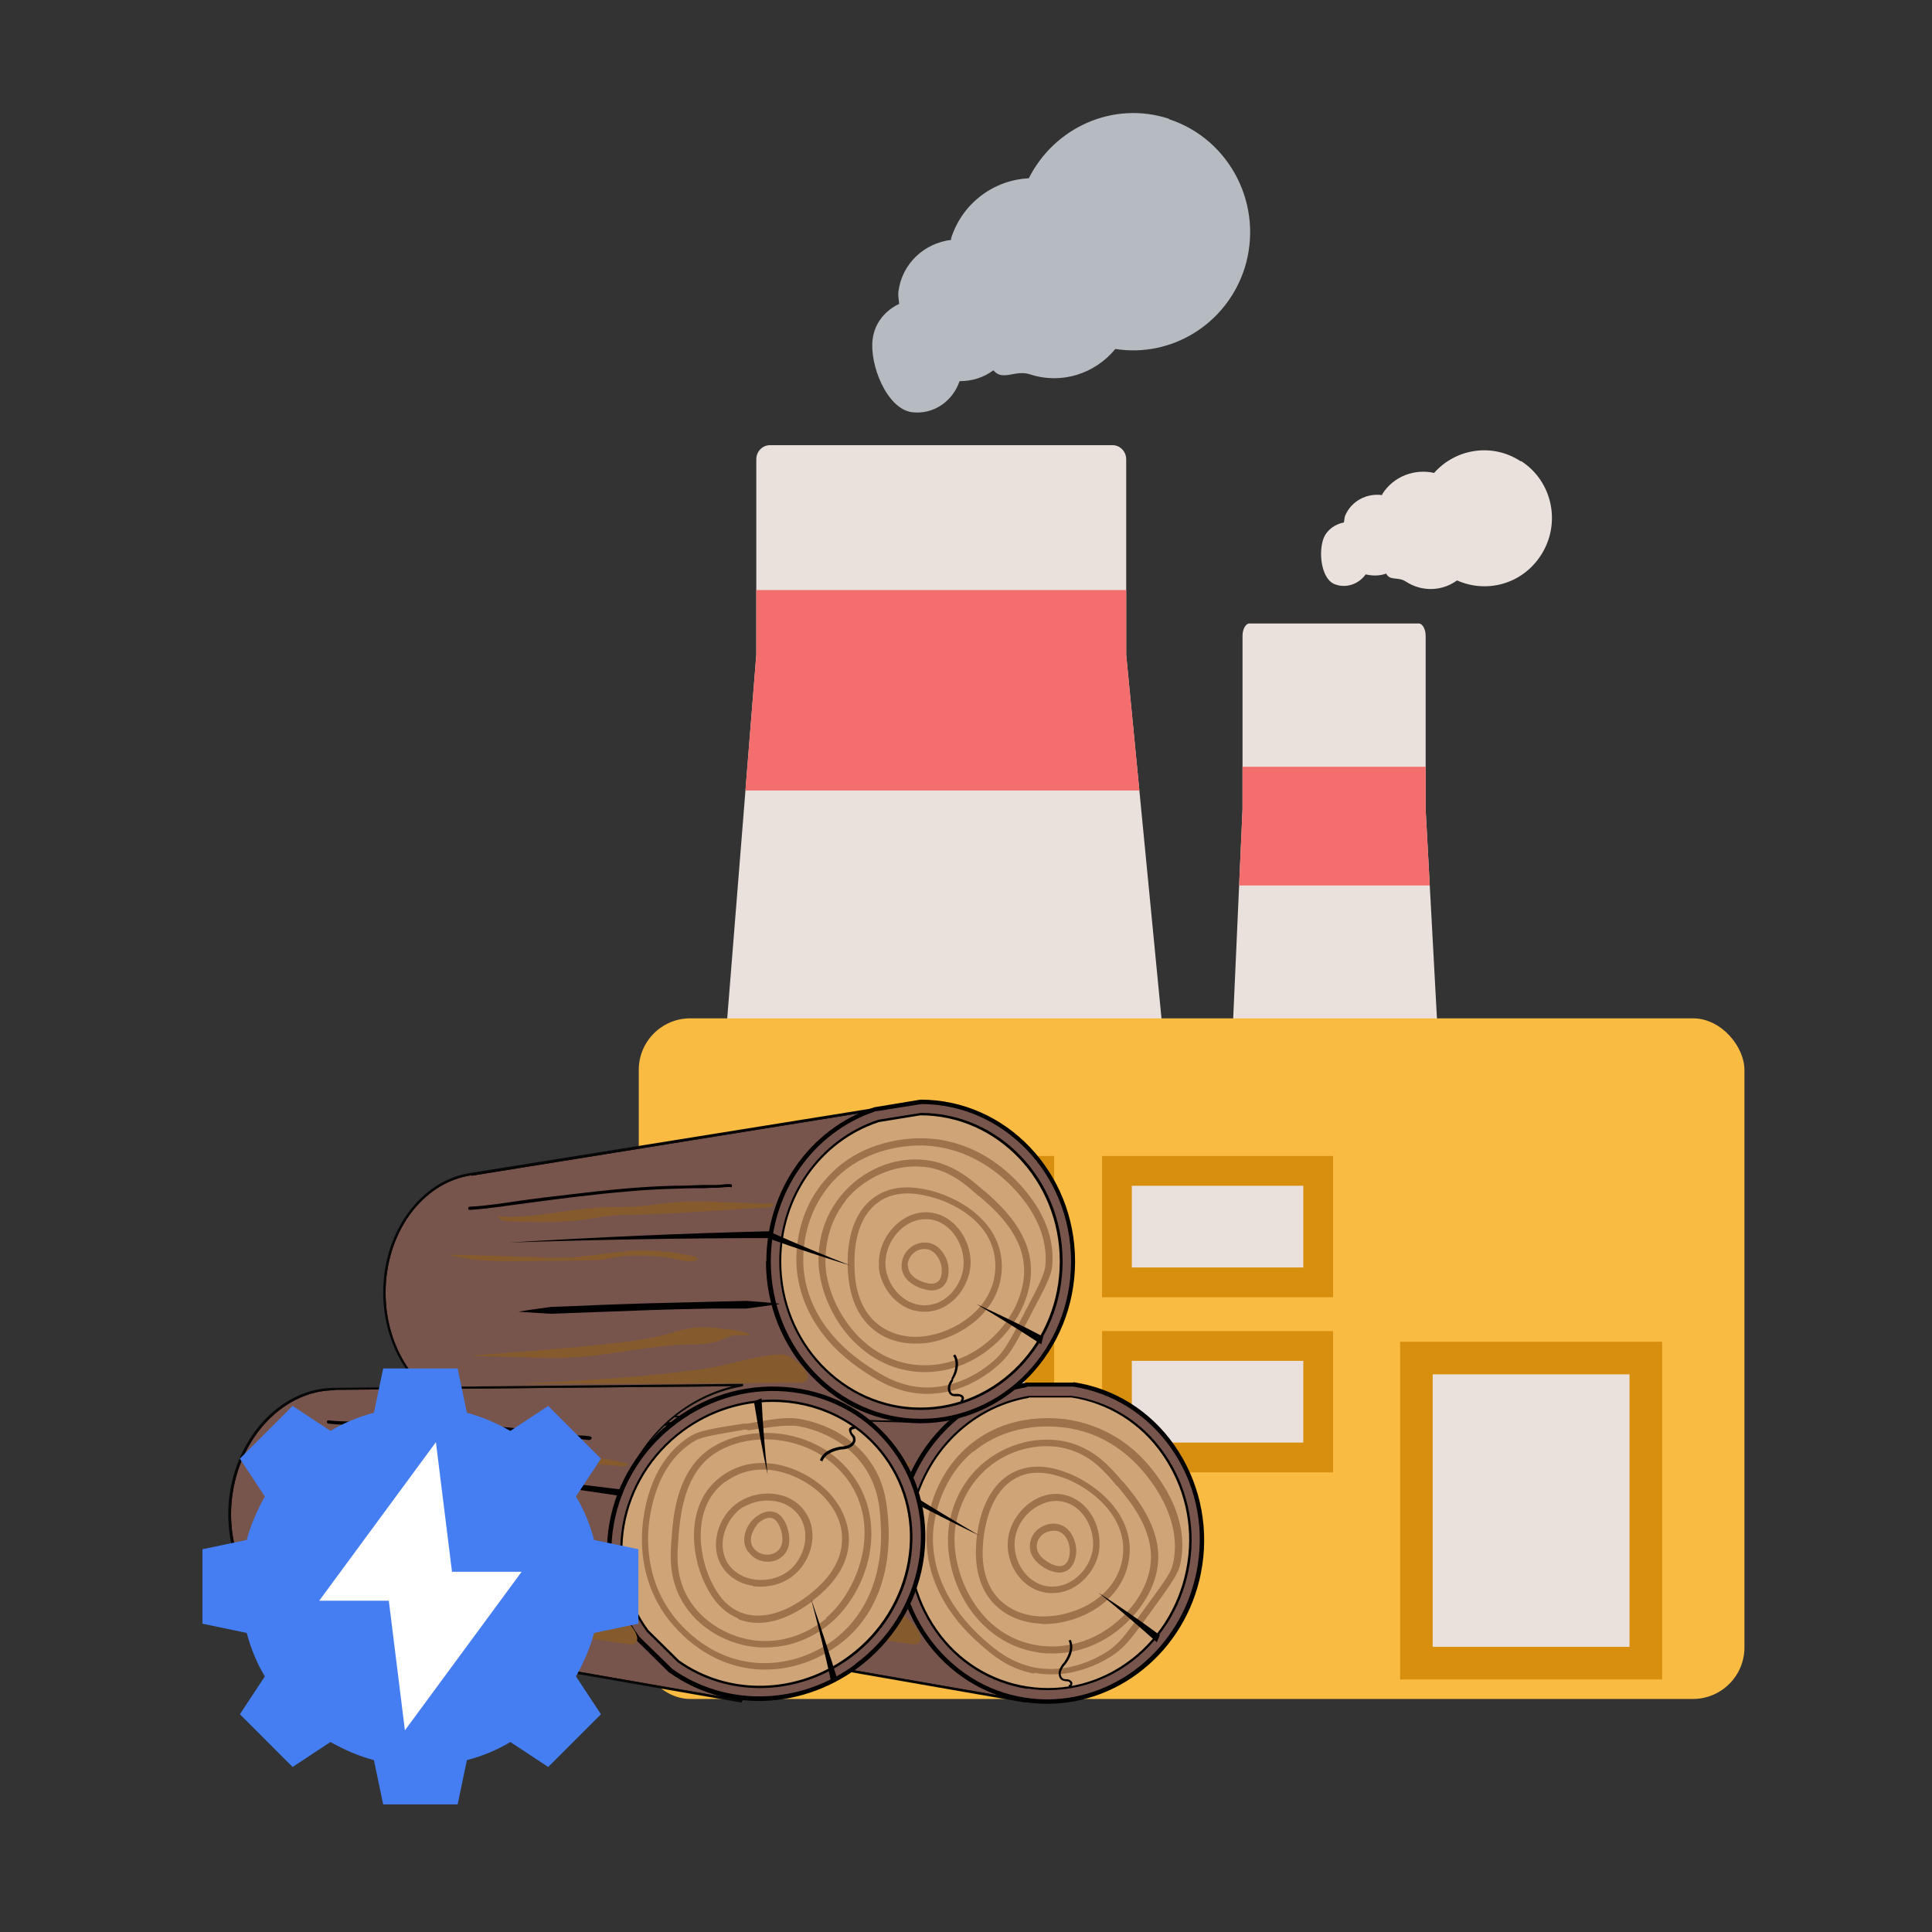 <?xml version="1.0" encoding="UTF-8"?>
<svg id="Layer_2" data-name="Layer 2" xmlns="http://www.w3.org/2000/svg" xmlns:xlink="http://www.w3.org/1999/xlink" viewBox="0 0 48 48">
  <rect x="0" y="0" width="48" height="48" fill="#333333" stroke="none"/>
  <defs>
    <style>
      .cls-1 {
        fill: #fff;
      }

      .cls-2 {
        fill: #cfa477;
      }

      .cls-3 {
        clip-path: url(#clippath-7);
      }

      .cls-3, .cls-4, .cls-5, .cls-6 {
        fill: #070707;
      }

      .cls-7 {
        clip-path: url(#clippath-2);
      }

      .cls-8 {
        clip-path: url(#clippath-6);
      }

      .cls-9 {
        fill: #9e724a;
      }

      .cls-10 {
        fill: #855a2d;
      }

      .cls-11 {
        clip-path: url(#clippath-1);
      }

      .cls-12 {
        clip-path: url(#clippath-4);
      }

      .cls-13 {
        fill: #77554c;
      }

      .cls-14 {
        fill: #f9bb41;
      }

      .cls-15 {
        fill: #b6bbc2;
      }

      .cls-16 {
        fill: #684842;
      }

      .cls-17 {
        clip-path: url(#clippath);
      }

      .cls-18 {
        stroke-width: .81px;
      }

      .cls-18, .cls-19 {
        stroke: #d88f0e;
        stroke-miterlimit: 10;
      }

      .cls-18, .cls-19, .cls-20 {
        fill: #eae1dc;
      }

      .cls-21 {
        fill: none;
      }

      .cls-19 {
        stroke-width: .74px;
      }

      .cls-22 {
        clip-path: url(#clippath-8);
      }

      .cls-4 {
        clip-path: url(#clippath-5);
      }

      .cls-6 {
        clip-path: url(#clippath-3);
      }

      .cls-23 {
        fill: #f46e6e;
      }

      .cls-24 {
        fill: #447ef2;
      }
    </style>
    <clipPath id="clippath">
      <rect class="cls-21" width="48" height="48"/>
    </clipPath>
    <clipPath id="clippath-1">
      <path class="cls-20" d="m27.98,16.27v-4.86c0-.19-.15-.35-.34-.35h-8.51c-.19,0-.34.16-.34.35v4.86l-1.92,24h13.44l-2.33-24Z"/>
    </clipPath>
    <clipPath id="clippath-2">
      <path class="cls-20" d="m35.42,20.11v-4.31c0-.17-.08-.31-.17-.31h-4.21c-.09,0-.17.14-.17.31v4.31l-.95,21.29h6.65l-1.15-21.29Z"/>
    </clipPath>
    <clipPath id="clippath-3">
      <path class="cls-13" d="m12.79,37.1c-.23,1.5.52,2.87,1.69,3.23v.02s10.99,1.91,10.99,1.91l.02-.03c-2.07-.31-3.48-2.32-3.15-4.48.26-1.75,1.59-3.07,3.18-3.34l-10.15.1h0c-1.23,0-2.35,1.09-2.57,2.59Z"/>
    </clipPath>
    <clipPath id="clippath-4">
      <path class="cls-6" d="m14.48,40.38h-.03s0-.03,0-.03c-1.19-.38-1.91-1.77-1.69-3.26h0c.23-1.49,1.34-2.61,2.6-2.61h0l10.15-.1v.06c-1.62.28-2.89,1.61-3.15,3.32-.16,1.04.08,2.08.67,2.92.59.84,1.46,1.39,2.45,1.54h.04s-.05.08-.05.08l-11.01-1.92Zm.89-5.84h0c-1.23,0-2.32,1.1-2.54,2.56h0c-.22,1.46.5,2.84,1.67,3.2h.02s0,.03,0,.03l10.45,1.82c-.79-.24-1.47-.74-1.96-1.44-.6-.85-.84-1.9-.68-2.96.25-1.63,1.41-2.93,2.93-3.31l-9.88.09Z"/>
    </clipPath>
    <clipPath id="clippath-5">
      <path class="cls-13" d="m9.55,32.12c0,1.51.94,2.76,2.16,2.94v.02s11.16.25,11.16.25v-.03c-2.08,0-3.77-1.77-3.77-3.96,0-1.77,1.11-3.27,2.64-3.78l-10.02,1.61h0c-1.22.18-2.16,1.43-2.16,2.94Z"/>
    </clipPath>
    <clipPath id="clippath-6">
      <path class="cls-4" d="m11.71,35.11h-.03v-.03c-1.23-.2-2.16-1.47-2.16-2.97,0-1.51.94-2.79,2.18-2.97l10.02-1.61v.05c-1.56.52-2.61,2.03-2.61,3.75,0,2.17,1.68,3.94,3.76,3.94h.04l-.04.08-11.17-.25Zm0-5.91c-1.22.18-2.13,1.43-2.13,2.92,0,1.48.92,2.73,2.13,2.92h.02v.02l10.61.24c-1.85-.27-3.27-1.94-3.27-3.95,0-1.65.95-3.11,2.4-3.71l-9.75,1.57Z"/>
    </clipPath>
    <clipPath id="clippath-7">
      <path class="cls-13" d="m5.75,37.1c-.23,1.5.52,2.87,1.69,3.23v.02s10.99,1.91,10.99,1.91l.02-.03c-2.07-.31-3.48-2.32-3.15-4.48.26-1.75,1.59-3.07,3.18-3.34l-10.15.1h0c-1.23,0-2.35,1.09-2.57,2.59Z"/>
    </clipPath>
    <clipPath id="clippath-8">
      <path class="cls-3" d="m7.43,40.38h-.03s0-.03,0-.03c-1.19-.38-1.91-1.77-1.69-3.26h0c.23-1.49,1.34-2.61,2.6-2.61h0l10.15-.1v.06c-1.62.28-2.89,1.61-3.15,3.32-.16,1.04.08,2.08.67,2.92.59.84,1.46,1.39,2.45,1.54h.04s-.05.08-.05.08l-11.01-1.92Zm.89-5.84h0c-1.23,0-2.32,1.1-2.54,2.56h0c-.22,1.46.5,2.84,1.67,3.2h.02s0,.03,0,.03l10.45,1.82c-.79-.24-1.47-.74-1.96-1.44-.6-.85-.84-1.9-.68-2.96.25-1.63,1.41-2.93,2.93-3.31l-9.88.09Z"/>
    </clipPath>
  </defs>
  <g id="Layer_1-2" data-name="Layer 1">
    <g class="cls-17">
      <g>
        <g>
          <g>
            <path class="cls-20" d="m27.98,16.27v-4.86c0-.19-.15-.35-.34-.35h-8.51c-.19,0-.34.16-.34.35v4.86l-1.92,24h13.44l-2.33-24Z"/>
            <g class="cls-11">
              <rect class="cls-23" x="18.01" y="14.66" width="11.72" height="4.98"/>
            </g>
          </g>
          <g>
            <path class="cls-20" d="m35.42,20.11v-4.31c0-.17-.08-.31-.17-.31h-4.21c-.09,0-.17.14-.17.31v4.31l-.95,21.29h6.65l-1.15-21.29Z"/>
            <g class="cls-7">
              <rect class="cls-23" x="30.48" y="19.05" width="5.8" height="2.95"/>
            </g>
          </g>
          <rect class="cls-14" x="15.87" y="25.3" width="27.47" height="16.91" rx="1.28" ry="1.28"/>
          <rect class="cls-18" x="35.19" y="33.74" width="5.7" height="7.58"/>
          <rect class="cls-19" x="20.82" y="29.09" width="5" height="2.77"/>
          <rect class="cls-19" x="27.75" y="29.09" width="5" height="2.77"/>
          <rect class="cls-19" x="27.75" y="33.44" width="5" height="2.77"/>
          <rect class="cls-19" x="20.82" y="33.44" width="5" height="2.77"/>
          <g>
            <g>
              <g>
                <path class="cls-13" d="m12.79,37.1c-.23,1.5.52,2.87,1.69,3.23v.02s10.99,1.91,10.99,1.91l.02-.03c-2.07-.31-3.48-2.32-3.15-4.48.26-1.75,1.59-3.07,3.18-3.34l-10.15.1h0c-1.23,0-2.35,1.09-2.57,2.59Z"/>
                <path class="cls-5" d="m14.48,40.38h-.03s0-.03,0-.03c-1.19-.38-1.91-1.77-1.69-3.26h0c.23-1.49,1.34-2.61,2.6-2.61h0l10.15-.1v.06c-1.62.28-2.89,1.61-3.15,3.32-.16,1.04.08,2.08.67,2.92.59.84,1.46,1.39,2.45,1.54h.04s-.05.08-.05.08l-11.01-1.92Zm.89-5.84h0c-1.23,0-2.32,1.1-2.54,2.56h0c-.22,1.46.5,2.84,1.67,3.2h.02s0,.03,0,.03l10.45,1.82c-.79-.24-1.47-.74-1.96-1.44-.6-.85-.84-1.9-.68-2.96.25-1.63,1.41-2.93,2.93-3.31l-9.88.09Z"/>
                <g class="cls-12">
                  <path class="cls-16" d="m13.2,37.89c.13.07.29.1.39.2.21.21.1.59.26.83.13.18.4.28.41.5.67-.05,1.36.08,1.97.39.19.1.38.22.59.29.36.13.76.1,1.13.16.62.09,1.21.4,1.84.44.67.04,1.33-.24,2.01-.21.25.01.49.06.73.11.44.09.91.2,1.24.52.37.36.48.91.82,1.29-.42.03-.85-.04-1.27-.1-2.2-.33-4.4-.67-6.6-1-.3-.05-.61-.09-.91-.16-.42-.1-.82-.25-1.25-.31-.15-.02-.3-.03-.43-.11-.11-.06-.2-.17-.29-.26-.3-.29-.73-.41-1.13-.53-.09-.02-.18-.05-.23-.12-.08-.1-.07-.23-.06-.36.07-.56.11-1.13.2-1.69.11-.7.29-.06.58.11Z"/>
                  <path d="m18.56,40.42c-.23-.03-.46-.09-.69-.14-1.01-.24-2.02-.48-3.03-.72-.08-.02-.19-.02-.22.05.35.24.77.33,1.18.42.79.17,1.57.33,2.36.5.46.1.91.19,1.38.22.39.02.77,0,1.16,0,.26,0,.79.15.99.02-.93-.5-2.12-.19-3.13-.33Z"/>
                  <path d="m22.64,35.45c.02-.11-.1-.18-.2-.22-.46-.16-.96-.2-1.45-.23-.98-.06-1.97-.09-2.96-.12-.13,0-.27,0-.4-.01-.5-.01-1-.03-1.49-.13.48.1.97.2,1.46.14.22-.03.43-.08.65-.1.2-.02.4-.01.6,0,.55.02,1.09.05,1.64.07.19,0,.39.02.58.02.66.03,1.32.06,1.96.2-.34.02-.67.04-1.01.06"/>
                  <path d="m17.6,35.82c-.25.03-.5.12-.75.15-.24.03-.47,0-.71-.04-.84-.13-1.69-.36-2.52-.22.61.16,1.26,0,1.88.09.49.08.95.32,1.45.33.38,0,.74-.12,1.11-.18.43-.07.83,0,1.25.07-.53-.12-1.17-.27-1.71-.2Z"/>
                </g>
              </g>
              <g>
                <path class="cls-13" d="m22.34,37.75c-.33,2.16,1.08,4.17,3.15,4.48s4.01-1.19,4.33-3.35-1.08-4.17-3.15-4.48h-1.16c-1.59.28-2.91,1.6-3.18,3.35Z"/>
                <path d="m25.48,42.29c-1.01-.15-1.91-.71-2.51-1.57-.6-.86-.85-1.92-.69-2.98.26-1.74,1.56-3.1,3.22-3.39h1.17s0-.01,0-.01h0c1.01.15,1.91.71,2.51,1.57.6.86.85,1.92.69,2.98-.3,2-1.97,3.44-3.85,3.44-.18,0-.37-.01-.55-.04Zm.04-7.83c-1.61.28-2.87,1.6-3.13,3.3h0c-.16,1.03.08,2.06.67,2.9.59.83,1.45,1.38,2.43,1.52.18.03.36.04.53.04,1.82,0,3.44-1.4,3.74-3.35.16-1.03-.08-2.06-.67-2.9-.59-.83-1.45-1.37-2.43-1.52h-1.15Z"/>
              </g>
              <g>
                <path class="cls-2" d="m22.63,37.8c-.3,2,1,3.85,2.91,4.14s3.7-1.1,4-3.1c.3-2-1-3.85-2.91-4.14h-1.07c-1.47.26-2.69,1.48-2.93,3.1Z"/>
                <path d="m25.53,41.96c-.93-.14-1.75-.65-2.3-1.44-.55-.79-.78-1.76-.63-2.73.24-1.6,1.43-2.85,2.96-3.11h1.07c.93.13,1.75.64,2.3,1.43.55.79.78,1.76.63,2.73-.15.97-.65,1.83-1.41,2.42-.62.48-1.36.73-2.11.73-.17,0-.34-.01-.51-.04Zm.03-7.23c-1.5.26-2.67,1.49-2.91,3.06h0c-.14.96.08,1.91.62,2.69.54.78,1.35,1.28,2.26,1.42.91.14,1.83-.1,2.58-.68.75-.58,1.24-1.43,1.39-2.39s-.08-1.91-.62-2.69c-.54-.78-1.35-1.28-2.26-1.42h-1.06Z"/>
              </g>
              <path class="cls-9" d="m25.69,41.58c-.65-.12-1.07-.49-1.35-.74-.94-.82-1.4-1.84-1.31-2.88.03-.38.21-1.34,1.05-2.05,1-.84,2.22-.69,2.57-.62.83.16,1.41.6,1.74.95.3.31,1.24,1.42.92,2.67-.06.23-.28.53-.7,1.11l-.05.07c-.37.51-.56.76-.77.93-.08.07-.76.58-1.66.58-.14,0-.28-.01-.43-.04Zm-1.5-5.53c-.8.67-.96,1.58-1,1.94h0c-.09.98.36,1.95,1.25,2.74.28.25.67.58,1.27.7,1.04.19,1.86-.43,1.95-.51.2-.16.38-.41.74-.9l.05-.07c.4-.55.63-.85.68-1.05.3-1.17-.6-2.22-.88-2.51-.32-.33-.86-.76-1.65-.9-.11-.02-.32-.05-.58-.05-.51,0-1.23.12-1.85.64Z"/>
              <path class="cls-9" d="m25.77,41.05c-.7-.11-1.3-.51-1.72-1.14-.36-.55-.54-1.24-.49-1.85h0c.02-.3.15-1.06.8-1.65.61-.55,1.46-.77,2.21-.57.64.18,1.02.61,1.32.97h.01c.31.37.95,1.13.87,2.02-.05.6-.42,1.21-.98,1.66-.49.39-1.06.59-1.64.59-.13,0-.25,0-.38-.03Zm-1.3-4.52c-.62.57-.73,1.32-.75,1.54h0c-.08,1.04.59,2.59,2.07,2.81.66.1,1.34-.09,1.89-.53.52-.41.87-.99.91-1.54.07-.83-.54-1.54-.83-1.89h-.01c-.3-.36-.64-.76-1.23-.92-.17-.05-.34-.07-.52-.07-.55,0-1.11.21-1.53.6Z"/>
              <path class="cls-9" d="m25.89,40.34c-.57-.02-.94-.25-1.14-.44-.41-.38-.57-.97-.48-1.73h.08s-.08,0-.08,0h0c.1-.83.46-1.41.99-1.63.51-.21,1-.04,1.2.03.73.26,1.76,1.05,1.59,2.17-.17,1.12-1.31,1.61-2.11,1.61-.02,0-.04,0-.06,0Zm-.56-3.66c-.48.2-.79.73-.89,1.5h-.08s.08,0,.08,0c-.03.27-.13,1.07.42,1.59.18.17.51.38,1.03.39.73.02,1.84-.42,2-1.46.15-1.02-.8-1.75-1.48-1.99-.12-.04-.35-.12-.62-.12-.15,0-.3.02-.46.09Z"/>
              <path class="cls-9" d="m25.99,39.57c-.64-.1-1-.74-.95-1.29h0c.03-.36.23-.7.53-.93.27-.2.58-.28.88-.21.27.06.51.24.67.5.18.29.24.66.17.98-.12.49-.57.96-1.14.96-.05,0-.1,0-.15-.01Zm-.32-2.08c-.27.2-.44.5-.46.81-.04.47.28,1.03.81,1.11.54.08,1-.36,1.11-.82.07-.28.01-.6-.15-.86-.14-.22-.34-.37-.56-.42-.06-.01-.12-.02-.18-.02-.19,0-.39.07-.57.2Z"/>
              <path class="cls-9" d="m26.06,39.01c-.05-.02-.53-.24-.47-.66h0c.02-.15.1-.29.23-.38.13-.09.28-.13.43-.11.35.05.48.42.49.65,0,.04,0,.4-.25.52-.06.03-.12.04-.17.04-.11,0-.21-.04-.26-.06Zm-.14-.9c-.09.07-.15.16-.16.27-.04.29.33.46.37.48.07.03.19.08.29.03.17-.08.16-.36.16-.37,0-.12-.07-.45-.35-.49-.02,0-.04,0-.06,0-.09,0-.17.03-.25.08Z"/>
              <path d="m22.5,37.01c-2.15-.27-4.3-.5-6.45-.7,2.15.25,4.29.54,6.43.86l.02-.16h0Z"/>
              <path d="m22.43,37.19c.63.33,1.26.65,1.9.96-.61-.36-1.22-.72-1.81-1.1l-.08.14h0Z"/>
              <path d="m28.81,40.62c-.5-.37-1.01-.72-1.52-1.05.49.39.97.8,1.45,1.23l.08-.18h0Z"/>
              <path d="m22.45,38.83c-.26-.07-.53-.13-.79-.19l-.8-.11c-.54-.07-1.07-.14-1.61-.2-.54-.06-1.07-.13-1.61-.19l-.81-.09c-.27,0-.54,0-.82,0,.27.06.53.11.8.17l.81.09c.54.06,1.07.12,1.61.19.54.06,1.07.13,1.61.2l.8.11c.27.01.54.02.81.03,0,0-.27,0,0,0Z"/>
              <path d="m21.68,35.78c-.1-.02-.21-.02-.32-.03s-.22-.02-.32-.04c-.21-.03-.41-.05-.62-.08-.42-.05-.83-.09-1.25-.12-.84-.06-1.69-.07-2.54-.09-.48-.01-.95,0-1.43-.05-.05,0-.05-.09,0-.08.42.04.84.03,1.26.04s.86.02,1.29.03c.86.03,1.71.07,2.56.17.23.03.46.06.69.09.12.02.24.03.37.04.11.01.23,0,.34.03.05.01.03.09-.02.08h0Z"/>
              <path d="m26.56,41.92s.03,0,.05-.02c.03-.03.04-.07.03-.1-.02-.04-.06-.07-.12-.08-.01,0-.02,0-.03,0-.03,0-.06,0-.08-.02-.05-.03-.07-.11-.05-.17.02-.06.05-.11.09-.16l.02-.02c.08-.1.25-.37.13-.61l-.05.02c.1.21-.05.45-.12.55l-.02.02c-.04.05-.08.11-.1.18-.02.08,0,.19.07.23.03.02.07.02.1.03.01,0,.02,0,.03,0,.03,0,.07.02.08.05,0,.01,0,.03-.01.04,0,0-.01,0-.02,0l-.02.05s.02,0,.03,0Z"/>
              <path class="cls-10" d="m22.59,36.34l-1.08-.2c-.45-.08-.9-.17-1.36-.19-.3-.02-.6-.01-.89-.04-.29-.03-.57-.08-.86-.11-.85-.09-1.72.03-2.56-.16.05.12.2.16.33.18.2.04.4.07.59.1.32.05.64.1.97.12.28.01.56,0,.84,0,.22.01.44.04.65.07.75.09,1.51.16,2.26.23.33.03.67.06,1,.09.07,0,.16,0,.17-.07-.07-.01-.14-.02-.2-.04"/>
              <path class="cls-10" d="m18.9,36.98c-.42-.03-.85-.02-1.28-.05-.37-.03-.73-.09-1.09-.16-.31-.06-.62-.11-.92-.17-.37-.07-.74-.13-1.11-.2.61.27,1.27.37,1.93.46.5.07,1,.14,1.5.21.13.02.26.04.4.04.1,0,.2-.01.29-.02.16,0,.32.02.49.04.27.04.54.08.8.17.19.06.52.24.71.13-.05-.09-.23-.12-.32-.16-.15-.05-.31-.1-.46-.14-.31-.08-.63-.13-.95-.16Z"/>
              <path class="cls-10" d="m20.96,39.23c-.24-.06-.48-.13-.73-.13-.23,0-.46.04-.69.07-.36.04-.72.04-1.09.03-1.27-.04-2.55-.14-3.82-.25.53.1,1.06.2,1.6.29.26.05.53.1.8.13,1.02.12,2.06,0,3.08.13.2.02.39.06.59.04.17-.02.34-.08.52-.09.14,0,.29.06.42.05-.2-.14-.45-.2-.68-.26Z"/>
              <path class="cls-10" d="m20.41,40.15c-1.6,0-3.2-.17-4.79-.34.92.14,1.84.28,2.75.42.62.09,1.24.18,1.86.27l.42.06c.67.1,1.35.19,2.02.29.03,0,.06,0,.09,0,.35-.09-.21-.73-.42-.76-.6-.09-1.32.07-1.94.06Z"/>
            </g>
            <g>
              <g>
                <path class="cls-13" d="m9.55,32.12c0,1.51.94,2.76,2.16,2.94v.02s11.16.25,11.16.25v-.03c-2.08,0-3.77-1.77-3.77-3.96,0-1.77,1.11-3.27,2.64-3.78l-10.02,1.61h0c-1.22.18-2.16,1.43-2.16,2.94Z"/>
                <path class="cls-5" d="m11.71,35.11h-.03v-.03c-1.23-.2-2.16-1.47-2.16-2.97,0-1.51.94-2.79,2.18-2.97l10.02-1.61v.05c-1.56.52-2.61,2.03-2.61,3.75,0,2.17,1.68,3.94,3.76,3.94h.04l-.04.08-11.17-.25Zm0-5.91c-1.22.18-2.13,1.43-2.13,2.92,0,1.48.92,2.73,2.13,2.92h.02v.02l10.61.24c-1.85-.27-3.27-1.94-3.27-3.95,0-1.65.95-3.11,2.4-3.71l-9.75,1.57Z"/>
                <g class="cls-8">
                  <path class="cls-16" d="m10.08,32.84c.14.05.3.05.42.14.24.17.18.56.38.78.15.16.44.22.48.44.66-.15,1.36-.12,2,.09.21.07.41.16.62.2.38.07.76-.01,1.15-.01.63,0,1.25.22,1.88.16.67-.06,1.28-.43,1.95-.5.24-.03.49-.01.74,0,.45.03.93.06,1.3.33.42.3.61.83,1,1.15-.42.09-.85.09-1.27.09-2.22,0-4.45,0-6.67,0-.31,0-.62,0-.92-.03-.43-.04-.85-.12-1.28-.12-.15,0-.3.01-.44-.04-.12-.05-.22-.14-.33-.21-.34-.24-.78-.3-1.2-.36-.09-.01-.18-.03-.25-.08-.09-.08-.1-.22-.11-.35-.02-.56-.06-1.13-.06-1.7,0-.71.27-.1.59.02Z"/>
                  <path d="m15.76,34.54c-.23,0-.47-.02-.7-.04-1.04-.09-2.07-.17-3.11-.26-.08,0-.19,0-.21.08.38.18.81.21,1.23.23.8.05,1.6.09,2.4.14.47.03.93.05,1.4.01.38-.04.76-.12,1.14-.18.25-.04.8.03.98-.13-.99-.35-2.13.13-3.14.14Z"/>
                  <path d="m19.05,29.02c0-.11-.12-.16-.23-.18-.48-.09-.98-.05-1.47,0-.98.09-1.96.21-2.94.33-.13.02-.27.03-.4.05-.5.06-.99.12-1.49.09.49.02.99.05,1.47-.08.21-.06.42-.15.63-.2.19-.05.39-.07.59-.09.54-.06,1.09-.12,1.63-.18.19-.02.38-.04.58-.06.65-.07,1.31-.14,1.97-.1-.33.07-.66.14-.99.21"/>
                  <path d="m14.12,30.13c-.25.07-.47.19-.72.26-.23.06-.47.07-.71.07-.85,0-1.72-.11-2.53.16.63.07,1.25-.19,1.88-.19.5,0,.99.17,1.48.1.37-.05.71-.23,1.07-.35.42-.13.82-.13,1.25-.12-.54-.04-1.2-.09-1.73.06Z"/>
                </g>
              </g>
              <g>
                <path class="cls-13" d="m19.1,31.34c0,2.19,1.69,3.96,3.78,3.96s3.78-1.77,3.78-3.96c0-2.19-1.69-3.96-3.78-3.96l-1.14.18c-1.53.51-2.64,2.01-2.64,3.78Z"/>
                <path d="m19.04,31.34c0-1.76,1.08-3.3,2.68-3.83l1.15-.19h0c2.12,0,3.84,1.8,3.84,4.02,0,2.22-1.72,4.02-3.84,4.02s-3.84-1.8-3.84-4.02Zm2.71-3.73c-1.55.52-2.6,2.01-2.6,3.73,0,2.16,1.67,3.91,3.73,3.91s3.73-1.75,3.73-3.91-1.67-3.91-3.72-3.91l-1.13.18Z"/>
              </g>
              <g>
                <path class="cls-2" d="m19.39,31.34c0,2.02,1.56,3.66,3.49,3.66s3.49-1.64,3.49-3.66-1.56-3.66-3.49-3.66l-1.05.17c-1.41.47-2.44,1.85-2.44,3.49Z"/>
                <path d="m19.36,31.34c0-1.62.99-3.03,2.46-3.52l1.06-.17c1.94,0,3.52,1.65,3.52,3.69,0,2.03-1.58,3.69-3.52,3.69s-3.52-1.65-3.52-3.69Zm2.47-3.46c-1.45.48-2.42,1.87-2.42,3.46,0,2,1.55,3.63,3.46,3.63s3.46-1.63,3.46-3.63-1.55-3.63-3.46-3.63l-1.05.17Z"/>
              </g>
              <path class="cls-9" d="m22.97,34.63c-.66-.02-1.14-.32-1.45-.52-1.05-.67-1.66-1.61-1.73-2.65h0c-.02-.38,0-1.35.74-2.18.86-.98,2.09-1.01,2.44-1,.85.03,1.48.39,1.86.68.34.26,1.44,1.22,1.31,2.5-.02.24-.19.56-.53,1.2l-.04.08c-.29.56-.44.84-.63,1.04-.08.09-.82.85-1.9.85-.03,0-.05,0-.08,0Zm-2.31-5.24c-.69.78-.72,1.7-.7,2.06.06.98.64,1.87,1.65,2.52.31.2.75.48,1.36.5,1.06.03,1.78-.71,1.85-.79.17-.19.32-.46.6-1l.04-.08c.32-.6.49-.94.51-1.14.12-1.2-.92-2.11-1.25-2.35-.3-.23-.92-.62-1.77-.65-.03,0-.06,0-.09,0-.42,0-1.47.09-2.22.95Z"/>
              <path class="cls-9" d="m21.11,33.22c-.44-.49-.72-1.15-.77-1.76-.02-.3-.01-1.07.55-1.75.52-.64,1.33-.98,2.1-.89.66.08,1.1.45,1.45.76h.01c.36.32,1.11.97,1.16,1.87.04.6-.23,1.26-.72,1.78-.52.55-1.2.86-1.91.86s-1.37-.31-1.87-.87Zm-.09-3.4c-.53.65-.52,1.41-.51,1.63h-.08s.08,0,.08,0c.07,1.04.97,2.47,2.47,2.47.67,0,1.31-.29,1.79-.8.46-.49.71-1.11.67-1.66-.05-.83-.77-1.45-1.11-1.74h-.01c-.35-.31-.74-.66-1.36-.73-.07,0-.15-.01-.22-.01-.64,0-1.3.32-1.73.84Z"/>
              <path class="cls-9" d="m21.79,33.1c-.46-.32-.71-.87-.73-1.64h.08s-.08,0-.08,0c-.02-.84.24-1.46.73-1.76.47-.29.98-.19,1.2-.15.76.15,1.9.77,1.9,1.91,0,1.16-1.11,1.82-1.9,1.91-.09.01-.17.01-.25.01-.44,0-.75-.14-.95-.28Zm.09-3.27c-.44.27-.67.84-.65,1.62h0c0,.27.03,1.08.66,1.51.21.14.56.3,1.08.24.73-.09,1.76-.69,1.76-1.75s-1.05-1.61-1.76-1.75c-.09-.02-.24-.05-.42-.05-.2,0-.44.04-.66.17Zm-.82,1.62h.08s-.08,0-.08,0c0,0,0,0,0,0Z"/>
              <path class="cls-9" d="m21.84,31.46h0c-.03-.36.12-.73.39-1,.24-.24.54-.36.84-.34.28.02.54.16.73.39.22.26.34.62.31.95-.05.54-.49,1.13-1.14,1.13h0c-.65,0-1.1-.59-1.14-1.13Zm.5-.88c-.23.23-.36.56-.34.87.03.47.43.98.97.98h0c.55,0,.93-.51.97-.98.02-.29-.08-.6-.27-.83-.17-.2-.39-.32-.62-.33-.02,0-.04,0-.06,0-.23,0-.46.1-.65.29Z"/>
              <path class="cls-9" d="m22.96,32.03c-.06-.01-.56-.16-.56-.58,0-.32.26-.58.58-.58.35,0,.54.34.58.57,0,.04.06.39-.17.55-.08.05-.16.07-.24.07-.08,0-.15-.02-.19-.03Zm-.4-.58c0,.3.39.41.44.42.07.02.2.05.29-.02.15-.1.1-.39.1-.39-.02-.12-.14-.43-.42-.43-.23,0-.42.19-.42.42Z"/>
              <path d="m19.14,30.59c-2.16.05-4.32.15-6.48.28,2.16-.07,4.32-.11,6.48-.11v-.17h0Z"/>
              <path d="m19.1,30.77c.67.24,1.34.46,2.02.67-.66-.26-1.31-.53-1.96-.82l-.06.15h0Z"/>
              <path d="m25.92,33.21c-.55-.29-1.11-.56-1.66-.81.54.32,1.08.65,1.61,1l.05-.19h0Z"/>
              <path d="m19.36,32.39c-.27-.03-.54-.05-.81-.07l-.81.02c-.54.01-1.08.03-1.62.04-.54.02-1.08.03-1.62.06l-.81.03c-.27.04-.54.07-.81.12.27.02.54.03.81.05l.81-.03c.54-.02,1.08-.04,1.62-.06s1.08-.03,1.62-.04h.81c.27-.04.54-.07.81-.11,0,0-.27.04,0,0Z"/>
              <path d="m18.15,29.49c-.1,0-.2.01-.3.02-.11,0-.22,0-.33.01-.21,0-.42,0-.63.01-.43.01-.85.03-1.28.07-.84.07-1.69.18-2.52.29-.47.06-.94.14-1.42.17-.05,0-.05-.08,0-.08.42-.02.84-.09,1.26-.15s.85-.11,1.28-.16c.84-.1,1.68-.19,2.53-.21.24,0,.47-.01.71-.02.12,0,.24,0,.35,0s.24-.03.35-.02c.05,0,.05.09,0,.08h0Z"/>
              <path d="m23.88,34.83s.04,0,.05-.03c.02-.03.03-.07.01-.1-.02-.04-.07-.06-.14-.07-.01,0-.02,0-.03,0-.03,0-.06,0-.09,0-.06-.02-.08-.1-.07-.16,0-.06.04-.11.07-.17v-.03c.08-.11.2-.4.05-.62l-.05.03c.13.19.02.46-.04.56v.03c-.05.06-.08.12-.09.19-.01.08.02.19.11.22.04.01.07.01.11.01.01,0,.02,0,.03,0,.03,0,.07,0,.09.04,0,.01,0,.03,0,.04,0,0,0,0-.01,0l-.02.05s.01,0,.02,0Z"/>
              <path class="cls-10" d="m19.13,29.91l-1.1-.04c-.46-.02-.92-.03-1.37.01-.3.03-.59.08-.89.1-.29.02-.58,0-.86.02-.85.04-1.7.29-2.55.22.07.11.22.13.36.13.2,0,.4,0,.6.01.32,0,.65,0,.97-.03.28-.03.55-.09.83-.12.22-.02.44-.03.66-.03.76-.02,1.52-.07,2.27-.12.34-.02.67-.04,1.01-.06.07,0,.16-.03.16-.1-.07,0-.14,0-.21,0"/>
              <path class="cls-10" d="m15.57,31.09c-.42.03-.84.11-1.27.14-.37.03-.73.02-1.1,0-.31,0-.63-.02-.94-.03-.37-.01-.75-.02-1.12-.03.64.18,1.31.17,1.98.16.5,0,1.01-.01,1.51-.02.13,0,.27,0,.4-.02.1-.02.19-.04.29-.06.16-.03.32-.03.49-.03.27,0,.55,0,.82.05.2.03.55.16.72.03-.07-.08-.24-.09-.34-.11-.16-.03-.32-.06-.48-.07-.32-.03-.64-.04-.96-.02Z"/>
              <path class="cls-10" d="m17.94,33.01c-.25-.03-.5-.05-.74-.02-.23.03-.45.11-.68.17-.35.1-.71.14-1.07.19-1.27.15-2.54.24-3.81.33.54.02,1.08.03,1.62.05.27,0,.54.02.81,0,1.03-.03,2.04-.31,3.07-.33.2,0,.4,0,.59-.05.17-.04.33-.13.5-.17.14-.03.3.02.42-.02-.22-.1-.47-.13-.71-.15Z"/>
              <path class="cls-10" d="m17.54,34c-1.59.23-3.19.31-4.79.38.93,0,1.86,0,2.79,0,.63,0,1.25,0,1.88-.01h.43c.68,0,1.36-.02,2.04-.02.03,0,.06,0,.09-.01.33-.14-.32-.69-.53-.69-.61,0-1.3.26-1.91.35Z"/>
            </g>
            <g>
              <g>
                <path class="cls-13" d="m5.75,37.1c-.23,1.5.52,2.87,1.69,3.23v.02s10.99,1.91,10.99,1.91l.02-.03c-2.07-.31-3.48-2.32-3.15-4.48.26-1.75,1.59-3.07,3.18-3.34l-10.15.1h0c-1.23,0-2.35,1.09-2.57,2.59Z"/>
                <path class="cls-5" d="m7.43,40.38h-.03s0-.03,0-.03c-1.19-.38-1.91-1.77-1.69-3.26h0c.23-1.49,1.34-2.61,2.6-2.61h0l10.15-.1v.06c-1.62.28-2.89,1.61-3.15,3.32-.16,1.04.08,2.08.67,2.92.59.84,1.46,1.39,2.45,1.54h.04s-.05.08-.05.08l-11.01-1.92Zm.89-5.84h0c-1.23,0-2.32,1.1-2.54,2.56h0c-.22,1.46.5,2.84,1.67,3.2h.02s0,.03,0,.03l10.45,1.82c-.79-.24-1.47-.74-1.96-1.44-.6-.85-.84-1.9-.68-2.96.25-1.63,1.41-2.93,2.93-3.31l-9.88.09Z"/>
                <g class="cls-22">
                  <path class="cls-16" d="m6.16,37.89c.13.07.29.1.39.2.21.21.1.59.26.83.13.18.4.28.41.5.67-.05,1.36.08,1.97.39.19.1.38.22.59.29.36.13.76.1,1.13.16.62.09,1.21.4,1.84.44.67.04,1.33-.24,2.01-.21.25.01.49.06.73.11.44.09.91.2,1.24.52.37.36.48.91.82,1.29-.42.03-.85-.04-1.27-.1-2.2-.33-4.4-.67-6.6-1-.3-.05-.61-.09-.91-.16-.42-.1-.82-.25-1.25-.31-.15-.02-.3-.03-.43-.11-.11-.06-.2-.17-.29-.26-.3-.29-.73-.41-1.13-.53-.09-.02-.18-.05-.23-.12-.08-.1-.07-.23-.06-.36.07-.56.11-1.13.2-1.69.11-.7.29-.06.58.11Z"/>
                  <path d="m11.52,40.42c-.23-.03-.46-.09-.69-.14-1.01-.24-2.02-.48-3.03-.72-.08-.02-.19-.02-.22.05.35.24.77.33,1.18.42.79.17,1.57.33,2.36.5.46.1.91.19,1.38.22.39.02.77,0,1.16,0,.26,0,.79.15.99.02-.93-.5-2.12-.19-3.13-.33Z"/>
                  <path d="m15.6,35.45c.02-.11-.1-.18-.2-.22-.46-.16-.96-.2-1.45-.23-.98-.06-1.97-.09-2.96-.12-.13,0-.27,0-.4-.01-.5-.01-1-.03-1.49-.13.48.1.97.2,1.46.14.22-.03.43-.08.65-.1.2-.02.4-.01.6,0,.55.02,1.09.05,1.64.07.19,0,.39.02.58.02.66.03,1.32.06,1.96.2-.34.02-.67.04-1.01.06"/>
                  <path d="m10.56,35.82c-.25.03-.5.12-.75.15-.24.03-.47,0-.71-.04-.84-.13-1.69-.36-2.52-.22.61.16,1.26,0,1.88.09.49.08.95.32,1.45.33.38,0,.74-.12,1.11-.18.43-.07.83,0,1.25.07-.53-.12-1.17-.27-1.71-.2Z"/>
                </g>
              </g>
              <g>
                <path class="cls-13" d="m21.27,41.4c1.76-1.3,2.18-3.72.94-5.4s-3.67-1.99-5.44-.69-2.18,3.72-.94,5.4l.83.81c1.32.93,3.18.93,4.61-.12Z"/>
                <path d="m16.63,41.56l-.83-.82h0c-.61-.83-.84-1.86-.66-2.89.18-1.03.76-1.95,1.62-2.59.86-.64,1.91-.91,2.95-.78,1.04.13,1.95.66,2.56,1.49.61.83.84,1.85.66,2.88-.18,1.03-.76,1.95-1.62,2.59h0c-.74.54-1.6.82-2.45.82-.79,0-1.56-.23-2.22-.7Zm4.61-.21c.84-.62,1.4-1.51,1.58-2.52.18-1-.05-2-.64-2.8-.59-.8-1.47-1.31-2.48-1.44-1.01-.13-2.03.14-2.87.76-.84.62-1.4,1.51-1.58,2.52-.18,1,.05,2,.64,2.8l.82.8c1.34.94,3.16.9,4.54-.12h0Z"/>
              </g>
              <g>
                <path class="cls-2" d="m21.1,41.17c1.63-1.2,2.02-3.43.87-4.98s-3.39-1.84-5.02-.64-2.02,3.43-.87,4.98l.76.75c1.22.86,2.94.86,4.26-.11Z"/>
                <path d="m16.83,41.29l-.76-.75c-1.15-1.56-.76-3.81.88-5.02,1.64-1.21,3.9-.92,5.06.65,1.15,1.56.76,3.81-.88,5.02h0c-.68.5-1.47.75-2.25.75-.72,0-1.43-.21-2.04-.64Zm.15-5.73c-1.61,1.19-2,3.41-.87,4.94l.76.75c1.24.88,2.94.84,4.22-.11,1.61-1.19,2-3.41.87-4.94-.66-.9-1.7-1.37-2.77-1.37-.76,0-1.54.24-2.21.73Z"/>
              </g>
              <path class="cls-9" d="m18.76,41.47c-1.3-.12-2.05-1.08-2.25-1.37-.48-.7-.57-1.42-.56-1.9,0-.43.12-1.88,1.24-2.54.21-.12.57-.18,1.28-.29h.09c.62-.11.94-.16,1.21-.13.12.01,1.22.16,1.86,1.09.38.55.41,1.11.44,1.48.08,1.25-.31,2.3-1.11,2.96h0c-.27.22-.97.71-1.94.71-.08,0-.17,0-.26-.01Zm-.18-5.95h-.09c-.67.12-1.05.17-1.23.28-1.04.61-1.15,1.99-1.16,2.4,0,.38.05,1.11.53,1.81.19.28.9,1.19,2.13,1.3,1.04.09,1.8-.43,2.07-.66h0c.75-.63,1.13-1.63,1.05-2.82-.02-.37-.06-.88-.41-1.39-.6-.87-1.62-1.01-1.74-1.02-.05,0-.1,0-.15,0-.23,0-.52.05-1.01.12Z"/>
              <path class="cls-9" d="m18.9,40.93c-.82-.04-1.58-.49-1.96-1.16-.33-.58-.29-1.15-.25-1.61v-.02c.04-.47.12-1.46.81-2.04.46-.38,1.15-.56,1.86-.48.75.09,1.4.46,1.82,1.03.42.57.56,1.28.41,2.02-.13.64-.49,1.26-.96,1.66h0c-.22.19-.8.6-1.61.6-.04,0-.08,0-.12,0Zm1.62-.73c.79-.67,1.41-2.25.53-3.45-.4-.54-1.01-.88-1.71-.97-.66-.08-1.31.09-1.73.44-.63.53-.71,1.47-.75,1.93v.02c-.04.46-.08.98.23,1.52.35.62,1.07,1.04,1.82,1.08.84.04,1.45-.42,1.62-.56h0Z"/>
              <path class="cls-9" d="m18.34,40.21c-.51-.21-.73-.67-.83-.87-.34-.7-.5-1.99.41-2.66.94-.69,2.12-.18,2.67.4.39.42.49.84.5,1.12.02.56-.28,1.09-.89,1.56l-.05-.06.05.07c-.47.36-.94.55-1.36.55-.17,0-.34-.03-.49-.09Zm-.32-3.4c-.83.61-.67,1.81-.36,2.46.09.18.29.61.74.79.48.19,1.08.04,1.69-.43h0c.21-.17.85-.66.83-1.43,0-.25-.09-.63-.45-1.01-.33-.35-.92-.68-1.52-.68-.31,0-.63.09-.92.3Z"/>
              <path class="cls-9" d="m18.71,39.4c-.33-.05-.61-.22-.77-.48-.15-.23-.19-.53-.12-.82.08-.34.29-.64.58-.81.46-.28,1.2-.27,1.58.24.39.52.18,1.23-.24,1.59-.22.19-.52.3-.83.3-.07,0-.13,0-.2-.01Zm-.23-1.97c-.25.15-.43.42-.5.71-.06.25-.02.5.1.7.14.21.37.36.65.4.33.05.66-.04.9-.24h0c.36-.31.53-.93.21-1.36-.19-.25-.48-.36-.77-.36-.21,0-.42.06-.59.16Z"/>
              <path class="cls-9" d="m18.59,38.56c-.21-.28-.05-.64.11-.8.03-.03.28-.28.55-.19.18.06.25.24.29.32.02.06.21.54-.13.8-.1.08-.22.11-.34.11-.18,0-.36-.08-.47-.24Zm.23-.69c-.08.09-.26.37-.1.59.14.18.4.22.58.09h0c.24-.18.1-.56.08-.6-.03-.07-.08-.19-.19-.23-.02,0-.05-.01-.07-.01-.15,0-.3.15-.31.16Z"/>
              <path d="m15.46,37.01c-2.15-.27-4.3-.5-6.45-.7,2.15.25,4.29.54,6.43.86l.02-.16h0Z"/>
              <path d="m20.81,41.74c-.21-.68-.43-1.35-.66-2.02.18.68.35,1.37.5,2.06l.16-.04h0Z"/>
              <path d="m18.73,34.81c.1.61.21,1.22.34,1.82-.07-.62-.12-1.26-.15-1.89l-.18.07h0Z"/>
              <path d="m15.41,38.83c-.26-.07-.53-.13-.79-.19l-.8-.11c-.54-.07-1.07-.14-1.61-.2-.54-.06-1.07-.13-1.61-.19l-.81-.09c-.27,0-.54,0-.82,0,.27.06.53.11.8.17l.81.09c.54.06,1.07.12,1.61.19.54.06,1.07.13,1.61.2l.8.11c.27.01.54.02.81.03,0,0-.27,0,0,0Z"/>
              <path d="m14.64,35.78c-.1-.02-.21-.02-.32-.03s-.22-.02-.32-.04c-.21-.03-.41-.05-.62-.08-.42-.05-.83-.09-1.25-.12-.84-.06-1.69-.07-2.54-.09-.48-.01-.95,0-1.43-.05-.05,0-.05-.09,0-.08.42.04.84.03,1.26.04s.86.02,1.29.03c.86.03,1.71.07,2.56.17.23.03.46.06.69.09.12.02.24.03.37.04.11.01.23,0,.34.03.05.01.03.09-.02.08h0Z"/>
              <path d="m20.43,36.31c.08-.22.36-.28.48-.3h.03c.07-.01.14-.02.2-.06.07-.04.14-.13.11-.22,0-.04-.03-.07-.05-.09,0,0-.01-.02-.02-.02-.01-.02-.04-.06-.02-.09,0-.01.02-.02.03-.02,0,0,.01,0,.01,0l.05-.02s-.03-.04-.06-.05c-.04,0-.07.02-.09.05-.02.04,0,.09.03.15,0,0,.01.02.02.03.02.02.04.05.04.07.02.06-.03.12-.09.15-.05.03-.11.04-.18.05h-.03c-.13.02-.44.09-.52.34l.05.02Z"/>
              <path class="cls-10" d="m15.55,36.34l-1.08-.2c-.45-.08-.9-.17-1.36-.19-.3-.02-.6-.01-.89-.04-.29-.03-.57-.08-.86-.11-.85-.09-1.72.03-2.56-.16.05.12.2.16.33.18.2.04.4.07.59.1.32.05.64.1.97.12.28.01.56,0,.84,0,.22.01.44.04.65.07.75.09,1.51.16,2.26.23.33.03.67.06,1,.09.07,0,.16,0,.17-.07-.07-.01-.14-.02-.2-.04"/>
              <path class="cls-10" d="m11.86,36.98c-.42-.03-.85-.02-1.28-.05-.37-.03-.73-.09-1.09-.16-.31-.06-.62-.11-.92-.17-.37-.07-.74-.13-1.11-.2.61.27,1.27.37,1.93.46.5.07,1,.14,1.5.21.13.02.26.04.4.04.1,0,.2-.01.29-.02.16,0,.32.02.49.04.27.04.54.08.8.17.19.06.52.24.71.13-.05-.09-.23-.12-.32-.16-.15-.05-.31-.1-.46-.14-.31-.08-.63-.13-.95-.16Z"/>
              <path class="cls-10" d="m13.91,39.23c-.24-.06-.48-.13-.73-.13-.23,0-.46.04-.69.07-.36.04-.72.04-1.09.03-1.27-.04-2.55-.14-3.82-.25.53.1,1.06.2,1.6.29.26.05.53.1.8.13,1.02.12,2.06,0,3.08.13.2.02.39.06.59.04.17-.02.34-.08.52-.09.14,0,.29.06.42.05-.2-.14-.45-.2-.68-.26Z"/>
              <path class="cls-10" d="m13.37,40.15c-1.6,0-3.2-.17-4.79-.34.92.14,1.84.28,2.75.42.62.09,1.24.18,1.86.27l.42.06c.67.1,1.35.19,2.02.29.03,0,.06,0,.09,0,.35-.09-.21-.73-.42-.76-.6-.09-1.32.07-1.94.06Z"/>
            </g>
          </g>
          <path class="cls-15" d="m29.04,2.95c-1.38-.45-2.84.21-3.48,1.48-.86.04-1.65.61-1.93,1.49,0,.01,0,.02,0,.04-.66.08-1.22.58-1.31,1.29-.01.1.01.2.02.3-.34.16-.61.47-.66.88-.08.63.35,1.72.97,1.81.54.07,1.02-.27,1.19-.77.31,0,.6-.09.84-.27.23.28.54-.02.91.1.79.26,1.62-.02,2.12-.63,1.39.22,2.76-.61,3.21-2,.49-1.55-.35-3.21-1.88-3.71Z"/>
          <path class="cls-20" d="m37.78,11.46c-.7-.46-1.61-.32-2.15.29-.48-.11-1.01.08-1.29.53,0,0,0,.01,0,.02-.38-.05-.76.14-.92.51-.02.06-.02.11-.03.17-.21.04-.41.17-.5.38-.14.34-.07,1.01.26,1.15.29.12.61,0,.78-.24.17.04.35.04.51-.02.09.19.3.07.49.2.4.26.9.24,1.27-.03.74.33,1.62.09,2.08-.62.51-.78.3-1.83-.48-2.34Z"/>
        </g>
        <g>
          <path class="cls-24" d="m15.86,40.34v-1.85l-1.1-.23c-.1-.38-.25-.75-.45-1.08l.62-.94-1.31-1.31-.94.62c-.34-.19-.7-.35-1.08-.45l-.23-1.1h-1.85l-.23,1.1c-.38.1-.75.25-1.08.45l-.94-.62-1.31,1.31.62.94c-.19.34-.35.7-.45,1.08l-1.1.23v1.85l1.1.23c.1.38.25.75.45,1.08l-.62.94,1.31,1.31.94-.62c.34.19.7.35,1.08.45l.23,1.1h1.85l.23-1.1c.38-.1.75-.25,1.08-.45l.94.62,1.31-1.31-.62-.94c.19-.34.35-.7.45-1.08l1.1-.23Zm-5.42-.94s0,0,0,0,0,0,0,0,0,0,0,0,0,0,0,0Z"/>
          <polygon class="cls-1" points="12.96 39.05 11.26 39.05 11.23 39.05 10.83 35.83 7.93 39.77 9.62 39.77 9.66 39.77 10.06 42.99 12.96 39.05"/>
        </g>
      </g>
    </g>
  </g>
</svg>